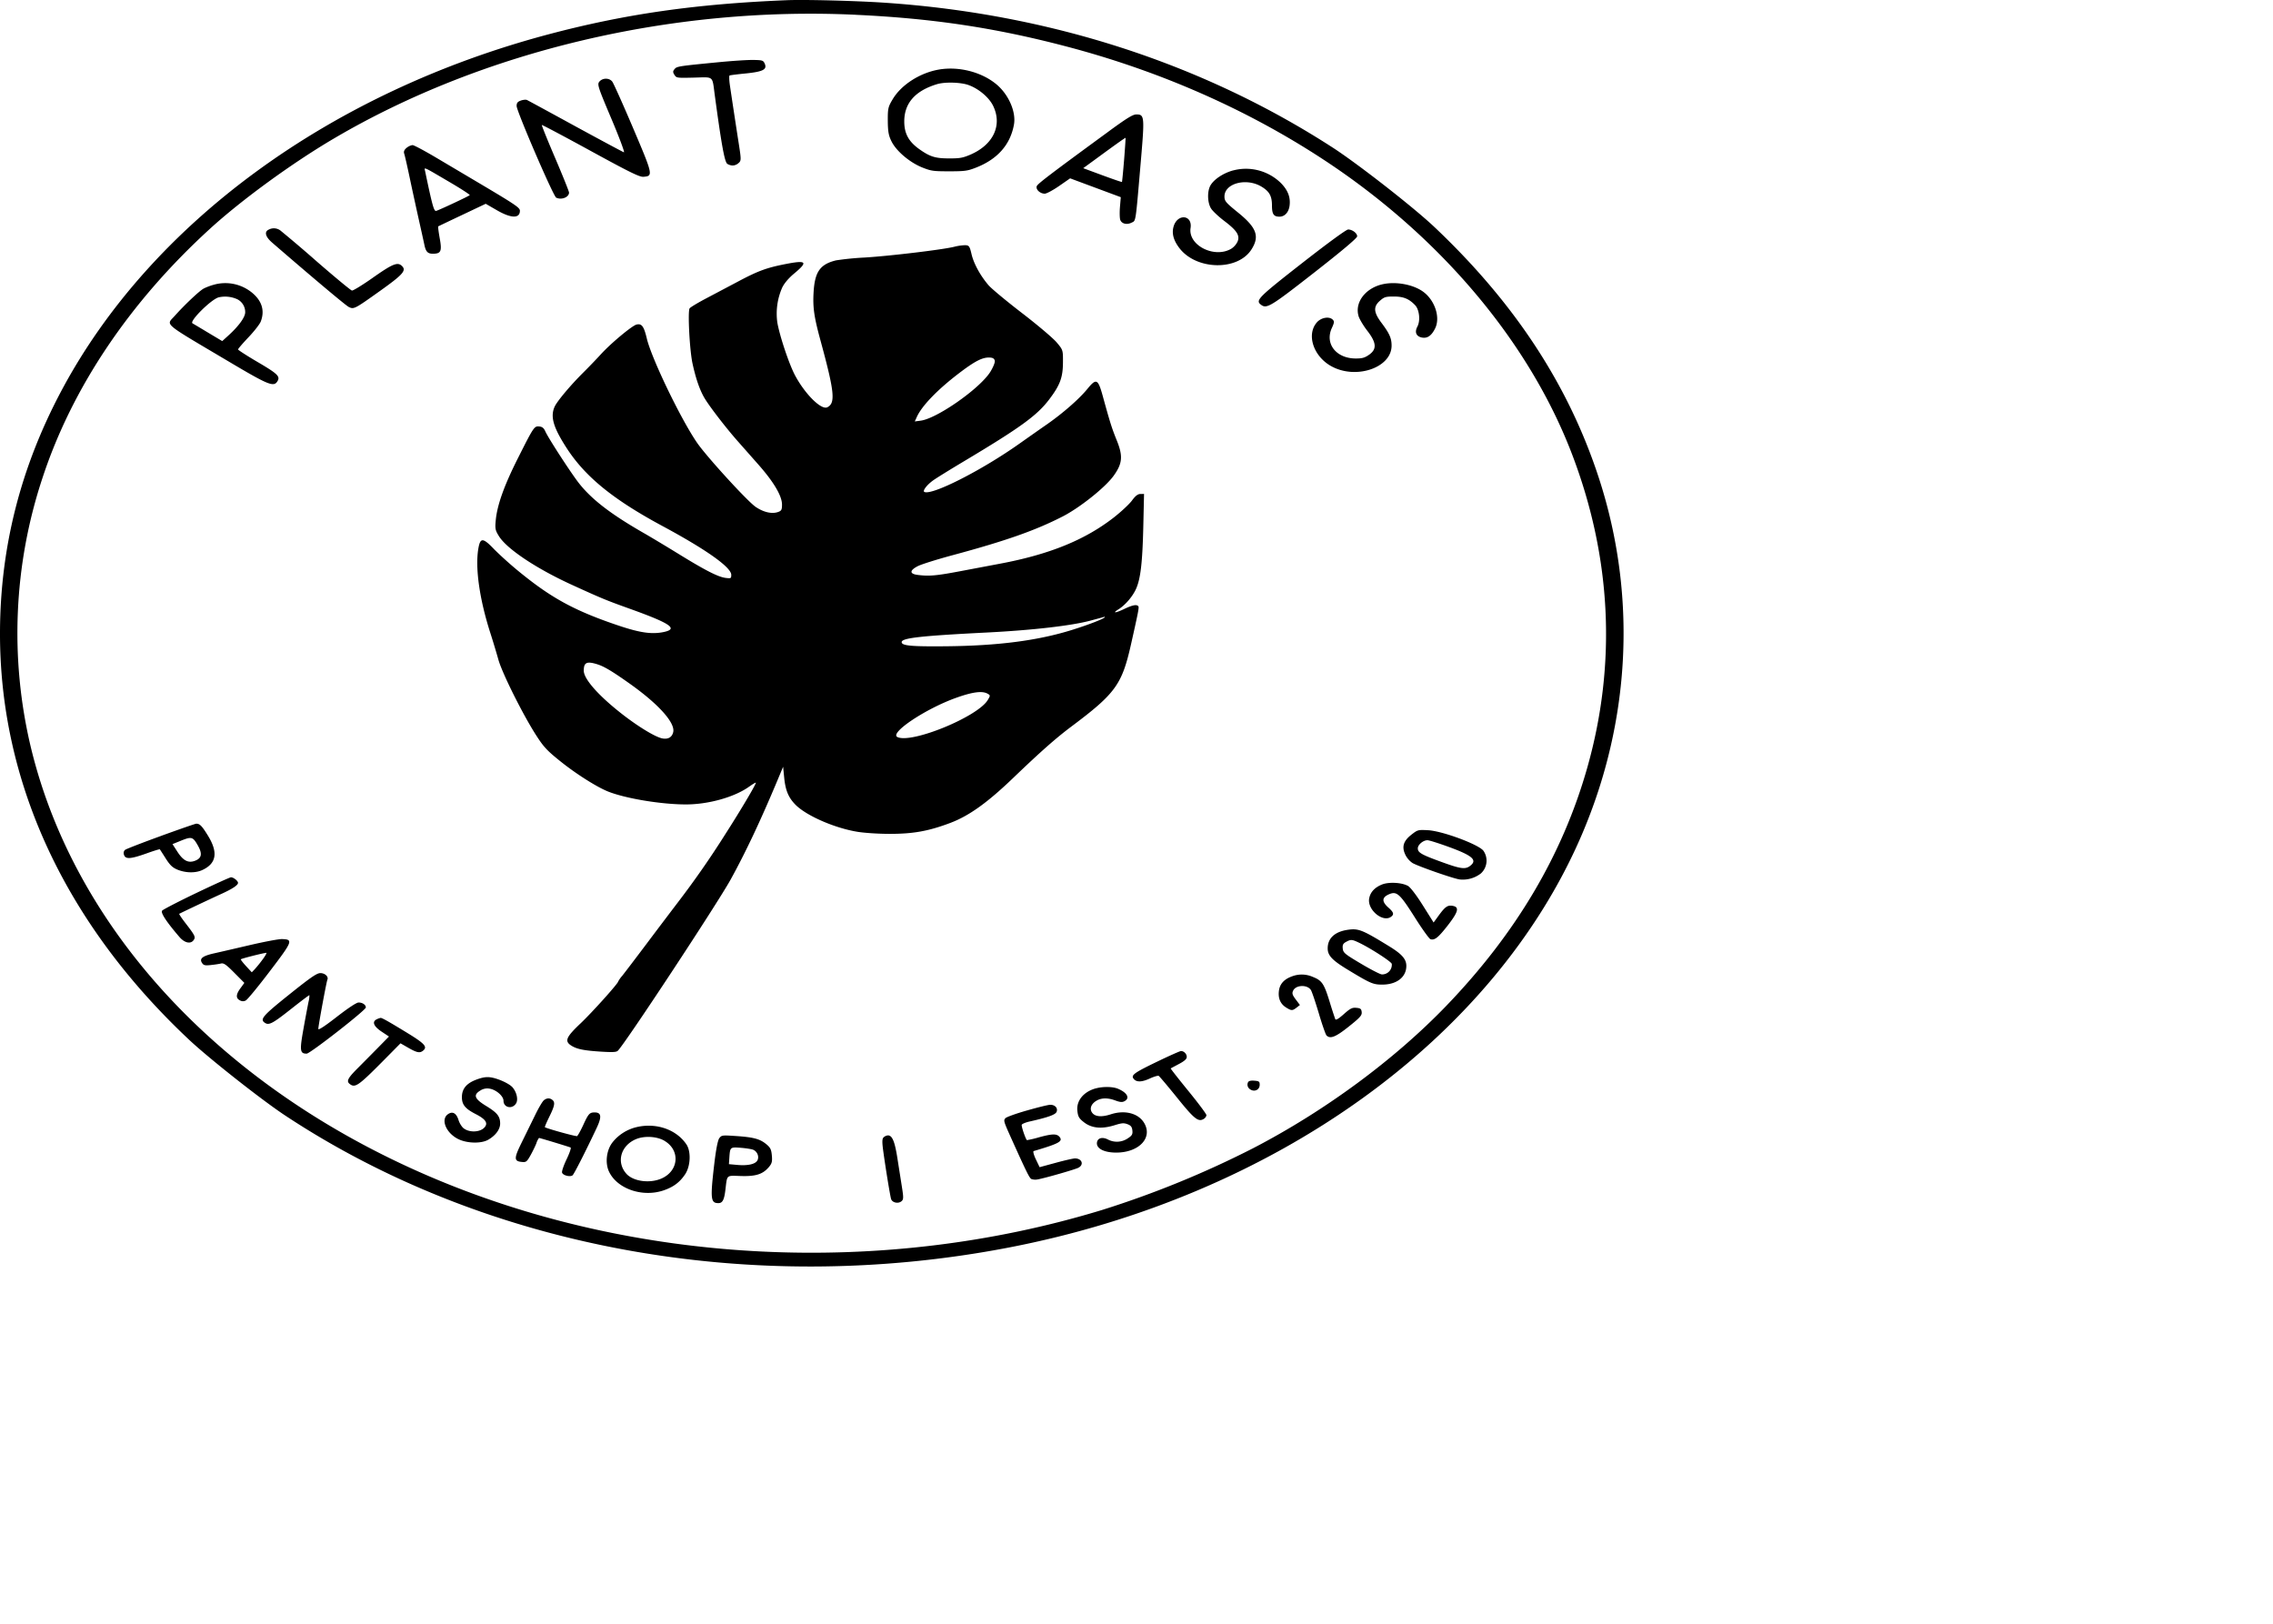 <svg width="70" height="50" viewBox="0 0 70 50" fill="none" xmlns="http://www.w3.org/2000/svg">
  <path fill-rule="evenodd"  d="M24.235.006c-2.818.115-4.986.426-7.342 1.051C10.156 2.846 4.647 6.873 1.9 12.016.637 14.382.01 16.842 0 19.46c-.015 4.62 1.998 8.963 5.817 12.551.61.574 2.226 1.848 2.952 2.33 6.197 4.101 14.368 5.597 22.279 4.078 8.215-1.578 14.966-6.433 17.659-12.7 1.515-3.529 1.704-7.39.538-10.982-.934-2.873-2.595-5.409-5.081-7.756-.638-.602-2.348-1.936-3.125-2.439C37.021 1.946 32.292.42 27.22.082c-.887-.059-2.434-.098-2.985-.076zm2.12.45c2.36.11 4.275.397 6.436.962 2.887.753 5.58 1.934 7.942 3.48 3.592 2.35 6.343 5.603 7.672 9.068 1.225 3.194 1.385 6.476.474 9.684-.76 2.674-2.192 5.092-4.335 7.319-1.6 1.662-3.74 3.24-5.946 4.385a29.952 29.952 0 01-4.649 1.902c-6.779 2.07-14.386 1.69-20.74-1.038C6.8 33.466 2.302 28.622.95 23.012a15.163 15.163 0 01.358-8.294c.915-2.784 2.682-5.413 5.157-7.672.978-.893 2.543-2.033 3.83-2.788 4.578-2.69 10.405-4.07 16.06-3.803zm-4.189 1.456c-1.278.124-1.32.13-1.392.216-.055.064-.055.097-.004.177.063.096.072.098.602.085.625-.015.558-.072.641.544.21 1.553.304 2.066.389 2.114.123.071.24.062.342-.026.084-.073.084-.105.007-.6-.089-.57-.206-1.341-.273-1.795-.023-.158-.027-.294-.009-.303.019-.009.24-.037.494-.062.535-.054.668-.122.587-.303-.045-.1-.07-.108-.35-.113-.166-.003-.631.027-1.034.066zm6.726.234c-.572.106-1.13.465-1.392.896-.15.248-.161.294-.159.679.003.334.025.457.118.64.151.299.564.646.948.798.27.107.337.116.824.116.474 0 .56-.011.809-.107.673-.258 1.074-.708 1.186-1.332.07-.386-.16-.918-.531-1.232-.462-.39-1.182-.573-1.803-.458zm-10.433.367c-.071.085-.047.16.369 1.143.245.579.418 1.044.386 1.034-.032-.01-.704-.37-1.493-.8-.788-.431-1.46-.796-1.493-.811-.032-.015-.118-.007-.189.018-.1.035-.13.075-.129.168.002.162 1.13 2.778 1.218 2.821.162.08.396-.012.396-.156 0-.036-.193-.516-.428-1.066-.236-.55-.42-1.007-.41-1.015.011-.008.686.35 1.501.796 1.215.665 1.508.808 1.628.799.304-.024.299-.049-.317-1.497-.315-.741-.605-1.387-.644-1.436-.094-.117-.296-.116-.395.002zm11.363.104c.317.112.64.385.765.647.286.595.003 1.196-.707 1.5-.232.099-.324.115-.649.114-.424 0-.588-.05-.915-.281-.331-.234-.468-.483-.468-.856 0-.562.333-.943 1.005-1.148.24-.074.727-.061.969.024zm4.33 1.424c-1.81 1.324-2.192 1.615-2.223 1.69-.04.1.1.233.245.233.056 0 .255-.107.442-.236l.34-.236.78.29.78.29-.025.297c-.014.163-.01.341.007.396.04.126.204.167.354.09.133-.067.115.052.285-1.934.114-1.33.107-1.397-.14-1.397-.11 0-.29.111-.846.517zm.466.88c-.03.368-.06.675-.066.682-.008.007-.279-.086-.603-.206l-.59-.218.422-.308c.617-.452.873-.633.882-.626.004.004-.016.308-.045.676zm-22.094-.37c-.067.052-.096.112-.08.167.032.104.107.437.21.93.044.206.148.685.232 1.063.085.379.167.75.183.827.044.213.103.275.262.275.25 0 .284-.076.21-.478-.034-.195-.056-.359-.046-.364.01-.006.342-.165.74-.353l.723-.343.343.198c.44.255.71.26.71.016 0-.095-.143-.19-1.313-.884l-1.274-.755c-.355-.21-.678-.382-.72-.382a.383.383 0 00-.18.083zm1.359 1.078c.331.195.594.366.583.38-.023.03-.923.452-1.033.485-.069.02-.12-.165-.34-1.218-.029-.138-.102-.17.79.353zm24.087-.38c-.302.084-.593.279-.696.467-.102.186-.089.537.027.712.053.08.237.252.41.382.382.29.48.443.4.632a.54.54 0 01-.184.212c-.517.317-1.343-.096-1.262-.631.063-.412-.406-.453-.523-.046-.06.207-.004.42.173.655.518.689 1.798.718 2.225.05.258-.403.161-.671-.407-1.132-.386-.313-.424-.358-.424-.5 0-.403.668-.583 1.135-.306.247.148.328.29.328.584 0 .265.052.344.23.344.164 0 .287-.136.313-.344.032-.26-.058-.484-.283-.706a1.541 1.541 0 00-1.462-.372zM8.277 7.07c-.145.065-.105.22.103.4 1.201 1.04 2.262 1.932 2.358 1.981.158.08.174.072.983-.505.697-.498.803-.62.653-.76-.13-.124-.286-.06-.88.358-.324.229-.62.41-.655.403-.036-.006-.524-.41-1.085-.897a41.908 41.908 0 00-1.121-.954.335.335 0 00-.356-.026zm31.819 1.035c-1.348 1.054-1.436 1.143-1.267 1.275.178.139.287.073 1.644-.987.87-.68 1.323-1.063 1.323-1.116 0-.097-.15-.21-.279-.21-.056 0-.63.42-1.421 1.038zM29.383 7.6c-.355.088-1.97.282-2.75.33a8.828 8.828 0 00-.884.087c-.495.12-.659.354-.694.995-.026.46.016.749.214 1.476.432 1.585.466 1.924.21 2.053-.183.094-.682-.398-.993-.979-.18-.335-.473-1.207-.547-1.629a1.989 1.989 0 01.15-1.077c.063-.133.203-.297.376-.44.427-.355.374-.411-.268-.286-.585.114-.847.21-1.45.53l-.984.52c-.264.139-.5.28-.525.315-.063.087 0 1.298.09 1.703.099.452.214.79.354 1.036.138.244.649.91 1.013 1.324l.657.744c.477.54.73.968.731 1.234 0 .16-.017.194-.121.23-.19.068-.45.008-.692-.158-.258-.177-1.512-1.55-1.804-1.975-.503-.733-1.402-2.598-1.547-3.211-.09-.377-.157-.467-.318-.427-.137.034-.793.58-1.097.915-.134.147-.378.4-.541.562-.398.395-.816.894-.886 1.059-.132.306-.036.632.37 1.261.574.889 1.433 1.588 2.957 2.408 1.345.723 2.116 1.27 2.116 1.501 0 .11-.009.115-.174.095-.23-.03-.62-.228-1.441-.734-.375-.231-.863-.524-1.085-.651-1.008-.578-1.6-1.033-1.992-1.533-.247-.316-.943-1.388-1.034-1.594-.045-.103-.095-.143-.186-.151-.155-.015-.17.007-.667.995-.413.822-.625 1.413-.672 1.877-.027.273-.018.323.1.511.248.393 1.157.998 2.256 1.499.905.413 1.047.471 1.737.719 1.288.461 1.54.63 1.08.728-.364.076-.724.026-1.383-.195-1.282-.43-1.998-.807-2.905-1.529a11.42 11.42 0 01-.921-.809c-.357-.376-.44-.384-.5-.046-.105.594.032 1.565.37 2.616.08.249.19.614.245.812.114.411.746 1.678 1.154 2.316.241.376.341.484.763.822.483.387 1.124.792 1.467.927.542.214 1.638.395 2.392.395.697 0 1.5-.226 1.949-.549.112-.08.204-.134.204-.118 0 .058-.471.853-.939 1.582a28.162 28.162 0 01-1.458 2.096c-.198.26-.64.843-.981 1.298-.342.454-.675.892-.741.973a.893.893 0 00-.12.17c0 .059-.798.948-1.158 1.289-.457.433-.504.552-.274.693.17.104.393.147.93.18.337.02.445.014.49-.029.21-.196 3.056-4.516 3.472-5.267.46-.833.927-1.822 1.455-3.085l.164-.393.034.344c.039.387.133.61.352.83.34.339 1.21.717 1.913.83.226.035.639.062.987.062.728 0 1.194-.085 1.863-.337.573-.216 1.136-.618 1.926-1.375.852-.817 1.326-1.236 1.804-1.594 1.355-1.015 1.555-1.29 1.833-2.522.235-1.046.254-1.146.226-1.182-.049-.062-.184-.035-.437.087-.266.127-.375.135-.178.012.209-.13.429-.383.539-.618.146-.313.205-.814.231-1.964l.022-.974-.111.001c-.081 0-.154.057-.263.205-.084.112-.335.346-.558.52-.89.692-1.981 1.136-3.505 1.422l-1.245.235c-.719.136-.941.155-1.29.11-.254-.032-.252-.138.005-.27.107-.056.59-.207 1.072-.337 1.641-.442 2.555-.764 3.39-1.193.532-.273 1.316-.899 1.57-1.254.272-.378.291-.605.094-1.092-.15-.37-.205-.545-.423-1.337-.154-.56-.202-.584-.484-.24-.252.308-.752.745-1.241 1.086-.218.151-.593.415-.834.585-1.166.828-2.706 1.61-2.942 1.497-.064-.031.076-.216.268-.354.092-.067.52-.332.95-.589 1.732-1.034 2.248-1.408 2.622-1.9.334-.438.424-.675.428-1.131.003-.396.003-.397-.193-.63-.107-.128-.586-.534-1.064-.901-.479-.368-.943-.754-1.032-.857-.253-.294-.457-.665-.526-.959-.057-.243-.076-.27-.187-.277a1.561 1.561 0 00-.35.05zM6.57 8.772c-.1.027-.236.08-.303.117-.132.072-.595.51-.888.84-.264.298-.413.172 1.674 1.409 1.23.73 1.381.79 1.495.595.085-.145-.004-.229-.64-.6-.317-.187-.577-.355-.577-.373 0-.02.144-.187.321-.374.177-.186.348-.405.379-.487.131-.342.03-.653-.295-.907a1.297 1.297 0 00-1.166-.22zm35.958-.007c-.504.138-.807.562-.69.967.027.092.148.296.268.451.287.37.302.57.055.742-.134.093-.21.114-.409.114-.602 0-.959-.455-.736-.939.077-.166.08-.207.024-.26-.112-.106-.358-.06-.487.089-.323.374-.108 1.035.436 1.342.76.43 1.867.057 1.867-.628 0-.228-.064-.372-.31-.7-.246-.328-.258-.5-.048-.683.133-.116.175-.129.426-.129.298 0 .466.068.656.266.132.138.168.479.07.66-.091.172-.038.302.14.337.168.033.297-.057.408-.284.164-.335-.007-.859-.366-1.124-.32-.236-.893-.333-1.304-.22zm-35.22.45a.442.442 0 01.243.408c-.006.155-.208.43-.537.726l-.17.154-.424-.253c-.232-.14-.454-.272-.492-.294-.106-.064.588-.75.81-.801a.907.907 0 01.57.06zm23.328 1.898c.009.05-.054.204-.14.341-.325.514-1.645 1.438-2.145 1.5l-.179.024.06-.133c.151-.34.628-.837 1.29-1.343.509-.389.744-.508.97-.491.09.006.132.036.144.102zm3.389 7.89c0 .04-.48.228-.997.39-1.064.334-2.3.494-3.923.508-1.05.01-1.337-.018-1.337-.128 0-.127.58-.193 2.624-.296 1.41-.072 2.616-.21 3.204-.37.222-.06.41-.11.416-.114.007-.003.013.002.013.01zm-15.608 1.46c.203.067.466.226 1 .606.875.624 1.383 1.194 1.315 1.477-.038.158-.158.226-.336.192-.214-.042-.739-.36-1.245-.755-.724-.566-1.173-1.075-1.173-1.33 0-.26.095-.301.44-.19zm11.997.898c.088.05.088.059.003.198-.316.519-2.358 1.352-2.782 1.136-.246-.125.865-.868 1.804-1.205.509-.183.81-.223.975-.129zm-25.455 4.38c-.569.206-1.066.399-1.104.427-.044.034-.058.09-.037.154.046.142.2.133.69-.041.221-.08.408-.137.414-.128.006.008.089.136.182.283.136.213.212.283.37.347.253.1.545.104.752.01.439-.2.497-.54.18-1.057-.185-.302-.254-.374-.362-.372-.028 0-.516.17-1.085.376zm38.507-.038c-.25.195-.304.378-.183.624a.659.659 0 00.22.25c.202.111 1.264.48 1.45.504a.91.91 0 00.654-.186.532.532 0 00.075-.7c-.159-.198-1.264-.606-1.704-.63-.31-.016-.318-.013-.513.138zm-37.378.324c.153.265.126.404-.094.483-.2.071-.354-.01-.529-.28l-.153-.237.24-.097c.348-.142.384-.133.536.13zm38.547.059c.715.262.868.399.643.574-.15.118-.295.098-.891-.12-.615-.223-.724-.286-.724-.417 0-.11.165-.25.297-.25.052 0 .355.096.675.213zM6.048 27.497c-.553.265-1.028.51-1.056.546-.05.064.135.346.534.81.16.186.349.226.44.092.063-.09.04-.137-.244-.506-.122-.157-.213-.292-.202-.3.031-.02.95-.455 1.28-.605.35-.158.53-.276.53-.347 0-.063-.14-.173-.217-.172-.033 0-.512.218-1.065.482zm36.509-.259c-.227.093-.358.238-.392.432-.06.35.43.752.68.556.094-.073.074-.135-.09-.281-.21-.187-.2-.317.035-.413.226-.093.325-.002.772.703.23.366.452.674.491.686.13.039.238-.047.531-.422.323-.415.364-.564.163-.603-.161-.032-.237.018-.437.291l-.16.22-.332-.528c-.198-.315-.383-.557-.458-.599-.194-.107-.593-.128-.803-.042zm-1.048 1.393c-.402.058-.621.26-.621.573 0 .218.137.364.613.653.704.427.785.462 1.066.462.447 0 .743-.23.743-.576 0-.21-.136-.364-.538-.61-.818-.502-.937-.549-1.263-.502zm-33.8.468c-.444.104-.951.221-1.127.26-.35.08-.45.162-.358.296.048.071.089.08.266.062.116-.012.257-.033.314-.047.087-.02.159.03.413.286l.308.31-.125.172c-.138.19-.14.304-.006.369a.177.177 0 00.176 0c.049-.024.382-.428.74-.9.704-.923.725-.978.378-.99-.094-.004-.535.079-.979.182zm34.138-.073c.353.167 1.009.591 1.015.656a.297.297 0 01-.306.323c-.048 0-.335-.147-.638-.327-.504-.299-.552-.339-.566-.469-.012-.11.01-.155.1-.204.148-.081.183-.08.395.021zm-33.755.513a3.867 3.867 0 01-.244.303l-.094.098-.174-.188c-.096-.104-.17-.2-.164-.212.008-.02.667-.188.786-.2.021-.002-.028.087-.11.2zm.817 1.084c-.825.66-.916.767-.748.875.123.08.24.017.808-.432.301-.238.553-.428.56-.422a.803.803 0 01-.028.207 43.77 43.77 0 00-.156.834c-.12.67-.108.76.1.76.104 0 1.822-1.34 1.822-1.422 0-.082-.103-.153-.224-.153-.063 0-.32.17-.671.442-.374.291-.569.418-.569.371 0-.096.25-1.448.279-1.514.043-.094-.074-.204-.216-.204-.109 0-.297.13-.957.658zm30.894-.563c-.256.089-.39.236-.417.454-.029.23.048.405.229.515.157.097.189.096.315-.002l.103-.08-.129-.171c-.105-.14-.12-.19-.079-.273.087-.179.438-.189.547-.016.03.049.14.372.243.718.102.346.209.651.236.679.116.116.284.049.69-.276.346-.276.405-.342.394-.443-.01-.099-.037-.12-.164-.131-.13-.012-.187.017-.389.196-.166.147-.244.192-.262.15a13.683 13.683 0 01-.174-.54c-.17-.55-.234-.646-.511-.756a.839.839 0 00-.632-.024zm-28.196 1.325c-.158.072-.105.215.142.38l.23.153-.346.352c-.19.193-.475.481-.634.64-.292.294-.336.386-.227.47.164.128.267.056 1.045-.73l.517-.523.242.139c.26.148.35.167.447.092.152-.119.066-.217-.482-.552-.578-.353-.776-.464-.819-.462a.546.546 0 00-.115.04zM35.64 32.69c-.719.346-.817.419-.727.531.086.107.248.104.496-.01.125-.057.248-.094.272-.083.025.012.28.315.57.674.534.663.656.76.828.648.04-.026.074-.077.074-.112s-.251-.371-.558-.747c-.307-.376-.55-.687-.542-.692l.255-.136c.167-.088.24-.153.24-.215 0-.095-.085-.183-.178-.183-.031 0-.36.146-.73.325zm-20.967.554c-.309.115-.448.284-.448.542 0 .229.1.353.421.518.308.158.39.276.28.407-.139.165-.496.173-.67.014a.654.654 0 01-.137-.241c-.067-.21-.184-.273-.326-.173-.226.16-.06.57.308.759.271.14.716.152.935.026.23-.133.369-.323.367-.503-.003-.22-.09-.328-.435-.539-.353-.215-.4-.335-.185-.467a.39.39 0 01.293-.064c.2.03.43.228.43.373 0 .213.271.27.387.081.07-.113.022-.338-.105-.49-.101-.12-.456-.282-.686-.313-.129-.017-.245.002-.43.07zm23.763.08c-.044.09-.006.189.093.237.13.064.265-.017.265-.157 0-.1-.02-.115-.165-.126-.11-.009-.174.007-.193.047zm-4.689.19c-.374.102-.602.378-.568.69.019.18.05.235.202.353.236.185.544.215.938.094.231-.072.288-.076.404-.033.103.038.138.083.15.192.013.118-.011.16-.143.245a.597.597 0 01-.594.042c-.18-.098-.335-.06-.354.087-.022.183.22.308.595.308.694-.002 1.123-.448.866-.9-.174-.308-.596-.422-1.034-.279-.272.089-.47.076-.564-.035-.1-.12-.054-.275.115-.379.156-.096.355-.1.594-.01.135.05.203.056.267.025.19-.093.097-.27-.202-.392-.158-.063-.453-.067-.672-.007zm-16.997.366c-.042.032-.16.231-.263.443l-.417.85c-.249.505-.247.585.01.608.12.012.148-.01.254-.198.066-.117.149-.286.184-.377a.52.52 0 01.082-.165c.028 0 .926.272.973.295.023.01-.033.173-.123.36-.09.188-.154.374-.14.414.028.085.248.14.323.082.046-.037.396-.724.746-1.467.158-.337.14-.47-.065-.47-.158 0-.192.037-.36.404-.079.168-.16.315-.183.325-.034.017-.94-.234-.99-.274-.01-.007.052-.151.136-.322.166-.336.186-.447.092-.52-.081-.063-.169-.059-.26.012zm14.88.314c-.332.094-.63.201-.664.237-.067.071-.06.095.172.61.477 1.058.565 1.235.625 1.265a.379.379 0 00.193.012c.226-.04 1.132-.3 1.249-.357.187-.092.118-.29-.1-.29-.052 0-.317.06-.591.135l-.498.135-.115-.241c-.064-.132-.094-.247-.068-.255.78-.23.907-.299.799-.434-.084-.104-.223-.102-.627.008a3.282 3.282 0 01-.379.09c-.048-.046-.178-.436-.16-.475.014-.028.124-.073.245-.1.588-.133.802-.212.832-.306.037-.114-.057-.21-.202-.208-.06 0-.379.079-.71.174zm-12.001.508c-.301.065-.573.233-.762.47-.192.24-.24.646-.107.916.26.53 1.043.791 1.69.563.296-.104.484-.246.648-.489.169-.25.189-.704.04-.924-.305-.451-.91-.667-1.51-.536zm2.524.344c-.047.06-.104.349-.157.802-.125 1.07-.11 1.2.128 1.2.127 0 .179-.099.216-.413.057-.47.019-.436.468-.422.463.015.677-.052.863-.267.1-.115.116-.175.099-.364-.017-.191-.046-.248-.184-.359-.194-.156-.393-.207-.948-.243-.395-.026-.414-.024-.485.066zm5.06-.025c-.05.047-.051.146-.007.463.073.525.204 1.324.235 1.433.032.114.213.158.316.077.07-.054.072-.108.018-.447l-.141-.896c-.08-.505-.157-.689-.29-.689a.229.229 0 00-.131.06zm-6.748.11c.49.29.44.923-.091 1.158-.36.159-.866.092-1.08-.141-.322-.354-.182-.869.29-1.069.26-.11.648-.088.881.051zm2.726.272c.128.051.194.208.137.324-.059.121-.294.175-.63.144l-.25-.023.013-.197c.023-.33.024-.331.351-.307.158.013.329.039.379.059z" fill="#000"/>
</svg>
